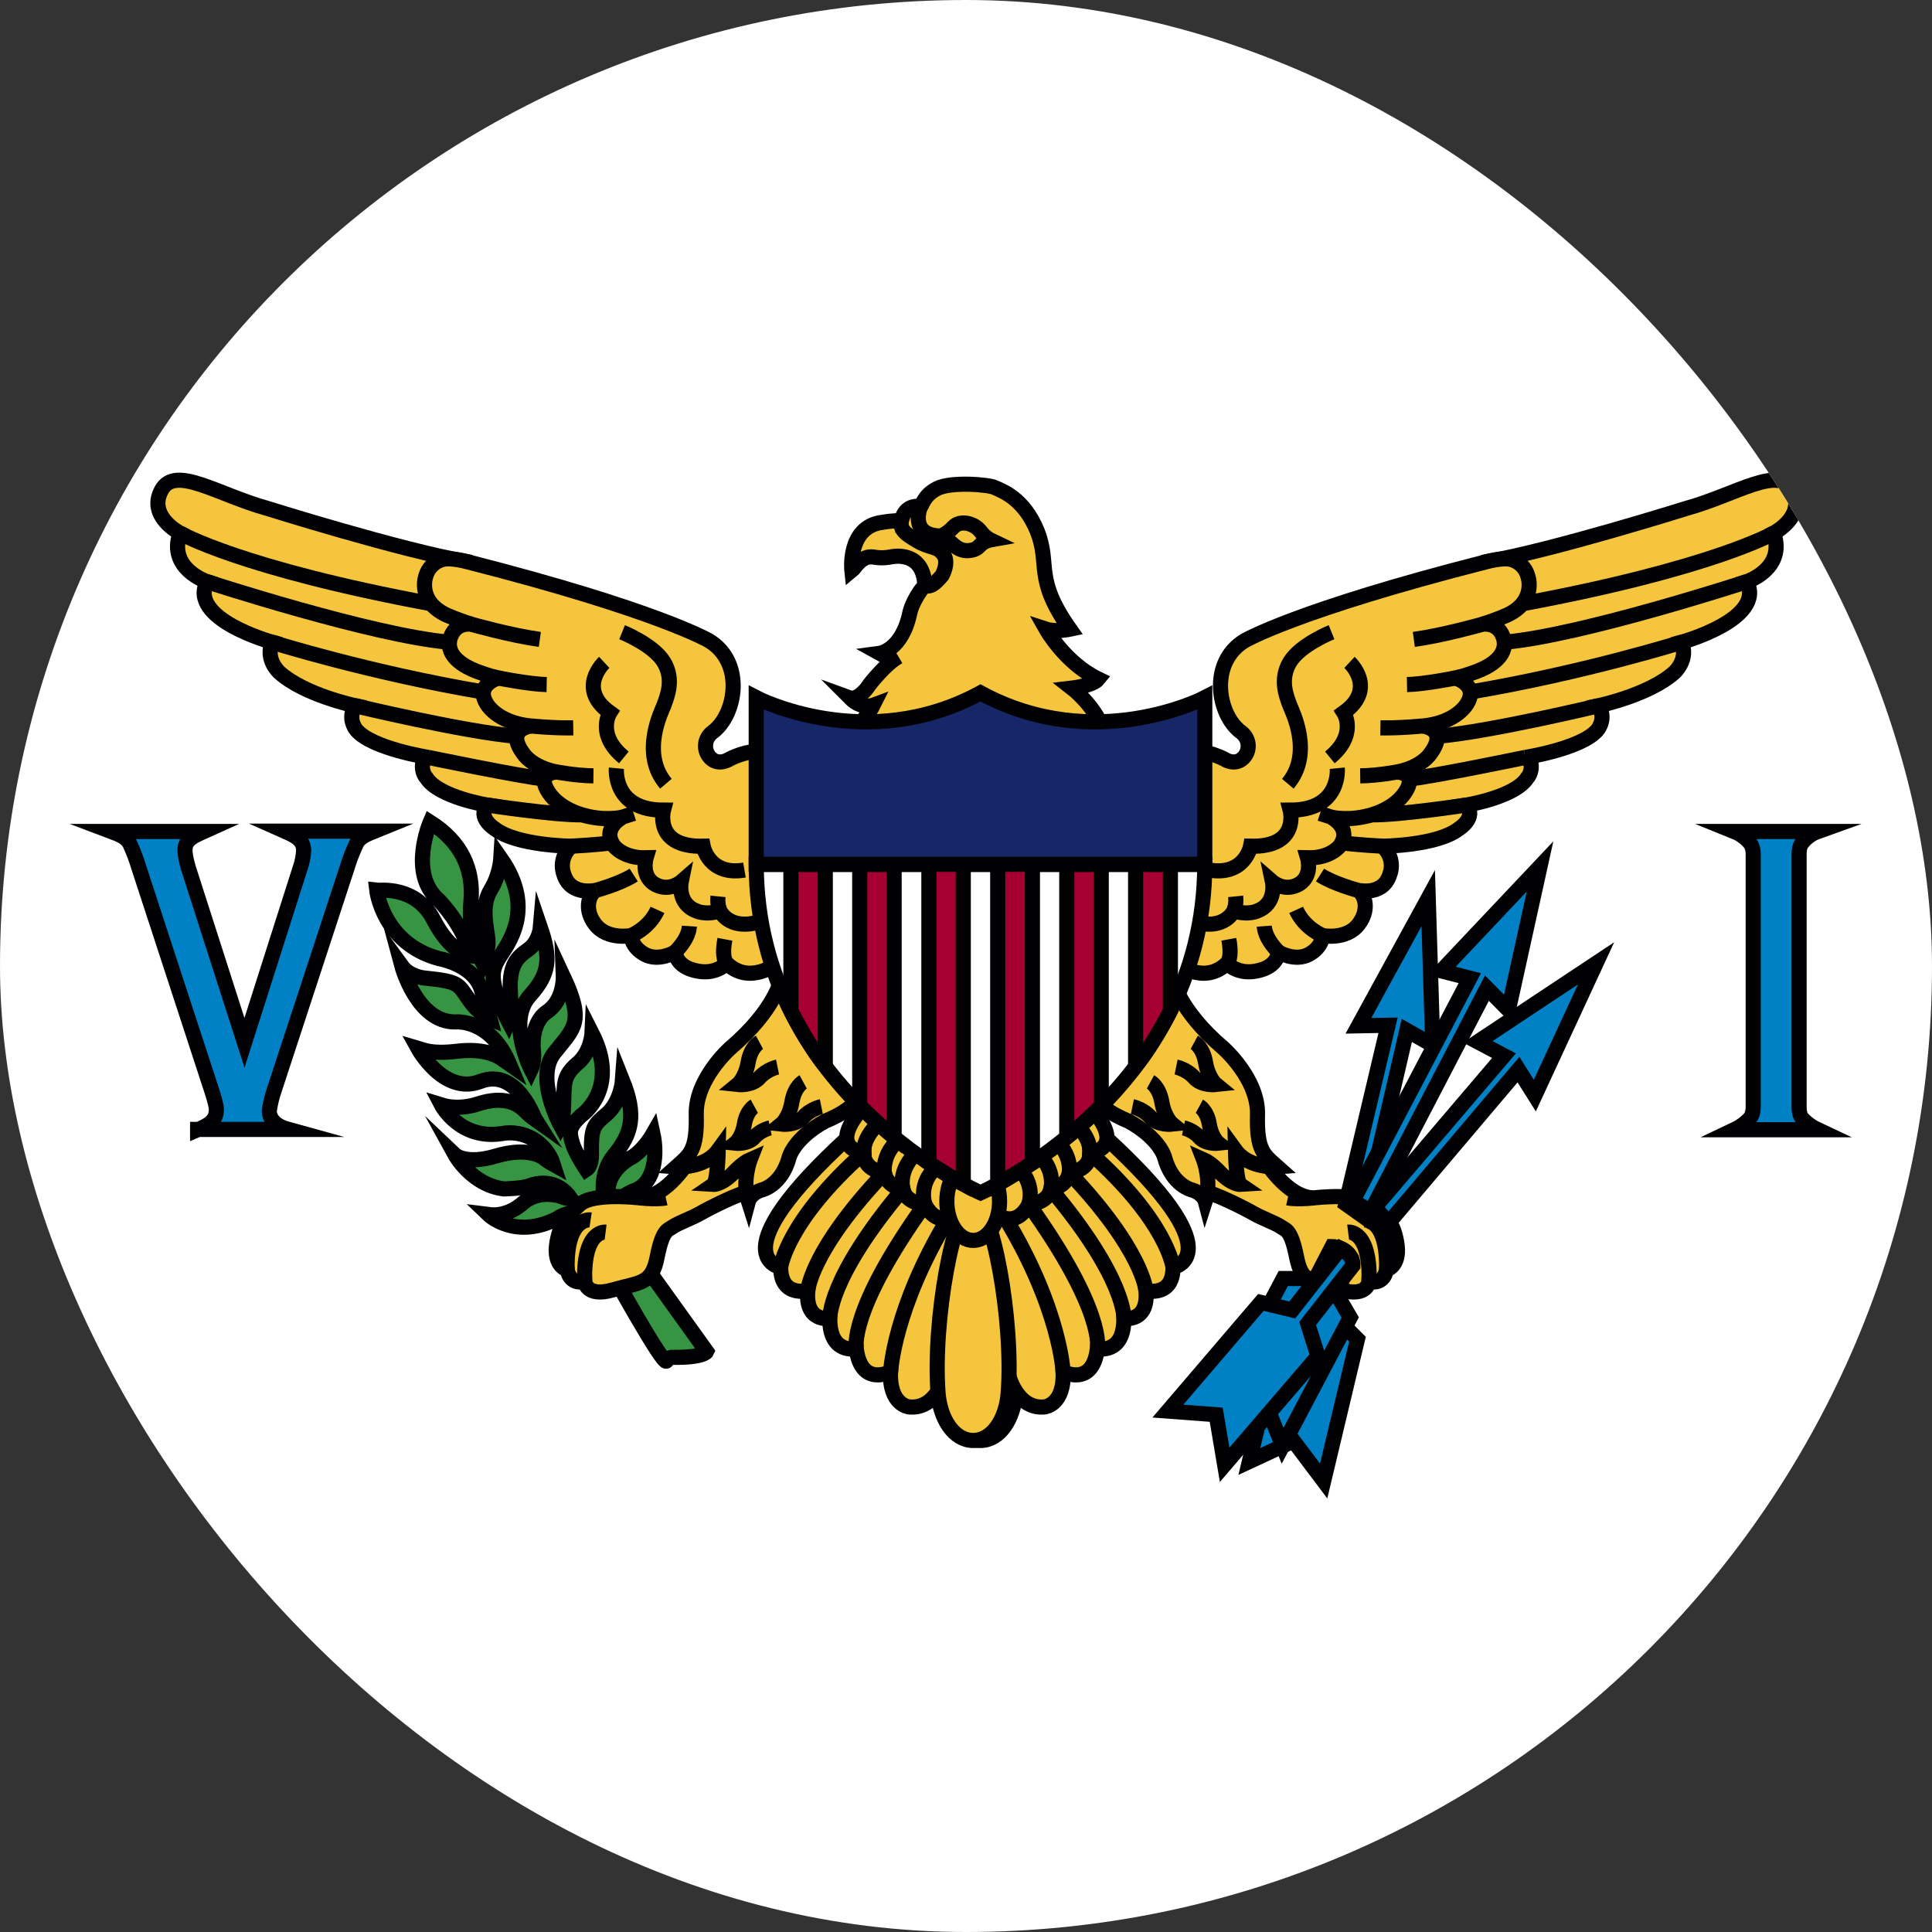 <svg width="24" height="24" viewBox="0 0 24 24" fill="none" xmlns="http://www.w3.org/2000/svg">
<rect x="0" y="0" width="24" height="24" fill="#333333" stroke="none"/>
<g clip-path="url(#clip0_69_13073)">
<path d="M0 -1.2H24V25.6H0V-1.2Z" fill="white"/>
<path d="M7.662 15.013C7.662 15.013 7.643 14.878 7.894 14.784C8.142 14.686 8.164 14.326 8.112 14.086C8.112 14.086 7.984 14.311 7.823 14.39C7.823 14.39 7.568 14.525 7.553 14.78C7.553 14.78 7.553 14.874 7.534 14.949C7.523 14.986 7.407 14.626 7.624 14.356C7.849 14.083 7.909 13.858 7.733 13.419C7.733 13.419 7.714 13.681 7.542 13.835C7.365 13.985 7.343 14 7.347 14.36C7.347 14.36 7.347 14.488 7.283 14.529C7.283 14.529 7.148 14.33 7.11 14.199C7.073 14.068 7.058 14.011 7.215 13.861C7.215 13.861 7.71 13.535 7.354 12.834C7.354 12.834 7.343 13.074 7.167 13.216C6.998 13.363 7.009 13.456 7.002 13.704C6.994 13.955 6.979 13.936 6.96 13.974C6.96 13.974 6.642 13.389 6.885 13.081C7.129 12.77 7.268 12.706 6.998 12.129C6.998 12.129 7.009 12.429 6.792 12.571C6.578 12.721 6.627 13.059 6.627 13.059C6.627 13.059 6.642 13.19 6.597 13.284C6.597 13.284 6.293 12.688 6.582 12.369C6.829 12.095 6.844 11.904 6.713 11.521C6.713 11.521 6.698 11.698 6.563 11.795C6.424 11.893 6.315 11.986 6.342 12.358C6.342 12.358 6.353 12.62 6.319 12.695C6.319 12.695 6.192 12.455 6.154 12.301C6.117 12.144 6.105 12.054 6.199 11.9C6.293 11.746 6.668 11.3 6.222 10.663C6.222 10.663 6.21 10.869 6.094 11.056C5.982 11.244 6.034 11.465 6.057 11.634C6.083 11.803 6 11.968 6 11.968C6 11.968 5.805 11.611 5.85 11.203C5.888 10.79 5.723 10.453 5.344 10.213C5.344 10.213 5.07 10.85 5.445 11.176C5.445 11.176 5.764 11.491 5.847 11.874C5.847 11.874 5.603 11.851 5.385 11.424C5.164 10.996 4.71 11.064 4.68 11.06C4.68 11.06 4.755 11.72 5.453 11.908C5.453 11.908 5.903 11.983 5.985 12.313C5.985 12.313 6.06 12.538 6.09 12.658C6.09 12.658 5.948 12.601 5.817 12.406C5.685 12.219 5.704 12.193 5.262 12.148C5.262 12.148 5.085 12.129 4.992 12.001C4.992 12.001 5.179 12.699 5.655 12.695C5.655 12.695 6.09 12.646 6.33 13.22L6.222 13.145C6.158 13.104 5.997 13.021 5.678 13.059C5.359 13.096 5.269 13.044 5.19 13.021C5.19 13.021 5.513 13.61 5.967 13.434C6.424 13.258 6.642 13.899 6.649 13.91C6.649 13.91 6.585 13.865 6.507 13.786C6.424 13.708 6.259 13.61 5.944 13.711C5.944 13.711 5.715 13.798 5.483 13.726C5.483 13.726 5.708 14.158 6.225 14.083C6.362 14.056 6.503 14.08 6.623 14.15C6.742 14.221 6.832 14.333 6.874 14.465C6.874 14.465 6.807 14.428 6.762 14.39C6.713 14.353 6.537 14.251 6.162 14.36C5.787 14.473 5.652 14.345 5.652 14.345C5.652 14.345 5.858 14.72 6.259 14.769C6.259 14.769 6.484 14.765 6.574 14.731C6.668 14.694 6.919 14.638 7.092 14.889C7.092 14.889 7.043 14.896 6.972 14.863C6.972 14.863 6.709 14.769 6.503 14.938C6.503 14.938 6.323 15.121 6.068 15.088C6.068 15.088 6.398 15.406 6.923 15.136C6.923 15.136 7.099 15.009 7.23 15.106C7.362 15.208 7.662 15.009 7.662 15.009V15.013Z" fill="#369443" stroke="#010002" stroke-width="0.188" stroke-miterlimit="10"/>
<path d="M10.582 7.089C10.582 7.089 10.523 6.545 10.957 6.489C11.183 6.449 11.414 6.465 11.633 6.534L11.839 6.931L11.764 7.201L11.486 7.329C11.486 7.329 11.535 6.916 11.156 6.909C11.059 6.909 11.006 6.946 10.852 6.92C10.699 6.894 10.616 7.062 10.582 7.089Z" fill="#F4C53D" stroke="#010002" stroke-width="0.188" stroke-miterlimit="10"/>
<path d="M13.643 8.435C13.576 8.518 13.317 8.548 13.317 8.548C13.317 8.548 13.583 8.754 13.7 9.046C13.812 9.335 10.61 9.046 10.61 9.046C10.61 9.046 10.752 8.949 10.846 8.761C10.846 8.761 10.703 8.814 10.561 8.671C10.561 8.671 10.666 8.709 10.805 8.499C10.805 8.499 11.011 8.236 11.157 8.161C11.157 8.161 11.09 8.206 10.928 8.116C10.928 8.116 11.206 8.079 11.303 7.61C11.303 7.61 11.322 7.505 11.427 7.348C11.532 7.198 11.51 7.381 11.705 7.145C11.705 7.145 11.795 6.98 11.716 6.883C11.641 6.778 11.555 6.815 11.393 6.718C11.228 6.62 11.157 6.568 11.213 6.418C11.27 6.268 11.412 6.29 11.435 6.29C11.457 6.29 11.465 6.159 11.641 6.069C11.817 5.979 12.293 6.02 12.361 6.058C12.436 6.095 12.717 6.181 12.886 6.601C13.051 7.021 12.841 7.179 13.291 7.816C13.291 7.816 13.111 7.854 12.995 7.816C12.995 7.816 13.231 8.236 13.643 8.435Z" fill="#F4C53D" stroke="#010002" stroke-width="0.188" stroke-miterlimit="10"/>
<path d="M11.664 6.658C11.289 6.639 11.435 6.29 11.435 6.29" stroke="#010002" stroke-width="0.188" stroke-miterlimit="10"/>
<path d="M12.301 6.707C12.301 6.707 12.238 6.677 12.181 6.602C12.106 6.501 11.93 6.452 11.84 6.55C11.84 6.55 11.746 6.655 11.66 6.662C11.66 6.662 11.758 6.688 11.821 6.748C11.885 6.808 11.953 6.853 12.05 6.838C12.148 6.827 12.163 6.775 12.208 6.745C12.256 6.715 12.301 6.707 12.301 6.707Z" fill="#F4C53D" stroke="#010002" stroke-width="0.188" stroke-miterlimit="10"/>
<path d="M7.605 15.818C7.605 15.818 7.598 15.578 7.898 15.563L8.779 16.79C8.779 16.79 8.745 16.868 8.348 16.861C8.348 16.861 8.303 16.861 8.28 16.906C8.247 16.981 7.605 15.818 7.605 15.818Z" fill="#369443" stroke="#010002" stroke-width="0.188" stroke-miterlimit="10"/>
<path d="M8.574 14.39C8.574 14.39 8.293 14.873 7.952 14.881C7.952 14.881 7.367 14.81 7.201 14.963C7.086 15.069 6.968 15.158 6.919 15.43C6.872 15.703 7.012 15.762 7.046 15.773C7.046 15.773 7.072 15.968 7.264 15.917C7.264 15.917 7.275 16.121 7.615 16.023C7.956 15.925 8.097 15.956 8.163 15.618C8.23 15.278 8.292 15.284 8.352 15.243C8.433 15.188 8.586 15.137 8.7 15.072C8.801 15.013 9.192 14.814 9.325 14.799C9.459 14.783 9.429 14.335 9.429 14.335H9.085L8.918 14.089L8.574 14.39H8.574ZM9.658 11.965C9.658 11.965 9.314 12.246 9.025 11.965C9.025 11.965 8.909 12.105 8.675 12.065C8.442 12.024 8.403 11.901 8.381 11.831C8.381 11.831 8.179 11.948 8.009 11.855C7.839 11.763 7.839 11.622 7.839 11.622C7.839 11.622 7.543 11.681 7.391 11.48C7.239 11.28 7.332 11.081 7.414 11.057C7.414 11.057 7.094 11.141 7.006 10.866C6.983 10.805 6.979 10.738 6.996 10.674C7.012 10.611 7.048 10.554 7.099 10.512C7.099 10.512 6.425 10.508 6.148 10.297C6.148 10.297 5.918 10.153 6.055 10.001C6.055 10.001 5.449 9.904 5.297 9.662C5.297 9.662 5.23 9.595 5.252 9.479C5.252 9.479 5.256 9.412 5.323 9.409C5.323 9.409 4.63 9.301 4.431 9.073C4.431 9.073 4.335 8.968 4.383 8.828C4.383 8.828 4.393 8.791 4.409 8.766C4.409 8.766 3.779 8.633 3.469 8.352C3.469 8.352 3.289 8.192 3.382 7.978C3.382 7.978 2.329 7.69 2.573 7.226C2.573 7.226 2.08 7.066 2.236 6.622C2.236 6.622 1.829 6.415 2.006 6.088C2.176 5.774 2.699 6.143 3.316 6.314C3.316 6.314 4.99 6.84 5.813 6.98L8.154 10.465L9.52 10.991L9.658 11.965H9.658Z" fill="#F4C53D" stroke="#010002" stroke-width="0.188"/>
<path d="M9.675 9.399C9.675 9.399 9.456 9.234 9.065 9.428C9.065 9.428 8.933 9.518 8.829 9.419C8.807 9.398 8.789 9.371 8.778 9.342C8.767 9.313 8.762 9.282 8.765 9.251C8.767 9.22 8.776 9.19 8.791 9.163C8.807 9.136 8.828 9.112 8.853 9.094C9.145 8.878 9.253 8.23 8.809 7.96C8.809 7.96 8.166 7.579 5.804 6.978C5.804 6.978 5.607 6.923 5.501 6.949C5.449 6.962 5.402 6.989 5.365 7.027C5.328 7.064 5.301 7.111 5.288 7.162C5.288 7.162 5.182 7.463 5.538 7.636C5.538 7.636 5.698 7.709 5.864 7.756C5.864 7.756 5.682 7.717 5.604 7.896C5.53 8.068 5.638 8.244 5.971 8.357C5.971 8.357 6.061 8.392 6.189 8.423C6.189 8.423 5.904 8.504 6.041 8.735C6.041 8.735 6.163 8.976 6.595 9.019C6.595 9.019 6.273 9.054 6.5 9.36C6.5 9.36 6.6 9.528 6.914 9.59C6.914 9.59 6.676 9.598 6.796 9.812C6.916 10.027 7.199 10.147 7.478 10.167C7.478 10.167 7.629 10.175 7.735 10.151C7.735 10.151 7.469 10.284 7.625 10.506C7.625 10.506 7.74 10.664 8.026 10.656C8.026 10.656 7.952 10.904 8.162 10.998C8.326 11.072 8.462 10.954 8.462 10.954C8.462 10.954 8.407 11.22 8.646 11.314C8.646 11.314 8.765 11.375 8.943 11.314C8.943 11.314 9.078 11.618 9.561 11.404C10.045 11.191 9.675 9.399 9.675 9.399V9.399ZM9.704 12.162C9.704 12.162 9.633 12.542 9.071 13.021C9.071 13.021 8.638 13.403 8.649 13.844C8.66 14.292 8.571 14.343 8.401 14.495C8.401 14.495 8.752 14.522 8.922 14.288C8.922 14.288 8.915 14.677 8.863 14.713C8.863 14.713 8.974 14.72 9.134 14.545C9.134 14.545 9.229 14.444 9.319 14.405C9.319 14.405 9.215 14.674 9.296 14.924C9.296 14.924 9.322 14.826 9.459 14.783C9.459 14.783 9.708 14.732 9.804 14.374C9.804 14.374 9.866 14.136 10.255 13.925C10.255 13.925 10.696 13.759 10.684 13.543C10.673 13.325 9.704 12.162 9.704 12.162H9.704Z" fill="#F4C53D" stroke="#010002" stroke-width="0.188"/>
<path d="M11.744 17.068C11.744 17.068 11.643 17.513 11.292 17.477C11.292 17.477 11.044 17.454 11.063 17.04C11.063 17.04 10.697 17.236 10.637 16.753C10.637 16.753 10.304 16.83 10.308 16.378C10.308 16.378 9.998 16.432 10.035 16.031C10.035 16.031 9.698 16.121 9.698 15.743C9.698 15.743 8.909 15.612 10.552 14.114L12.018 14.987L11.744 17.068Z" fill="#F4C53D" stroke="#010002" stroke-width="0.188" stroke-miterlimit="10"/>
<path d="M11.908 15.07C11.908 15.07 11.664 15.287 11.49 14.963C11.49 14.963 11.253 14.951 11.216 14.772C11.216 14.772 11.024 14.752 10.986 14.569C10.986 14.569 10.724 14.542 10.731 14.32C10.731 14.32 10.253 14.283 10.731 13.742C11.209 13.201 12.019 14.64 12.019 14.64L11.908 15.07ZM12.18 14.935C12.417 14.935 12.686 16.415 12.616 17.306C12.591 17.63 12.417 17.894 12.18 17.894C11.943 17.894 11.77 17.63 11.746 17.306C11.676 16.415 11.944 14.935 12.18 14.935Z" fill="#F4C53D" stroke="#010002" stroke-width="0.188"/>
<path d="M12.18 15.409C12.361 15.409 12.507 15.192 12.507 14.924C12.507 14.656 12.361 14.438 12.18 14.438C11.999 14.438 11.852 14.656 11.852 14.924C11.852 15.192 11.999 15.409 12.18 15.409Z" fill="#F4C53D" stroke="#010002" stroke-width="0.188"/>
<path d="M11.064 17.039C11.064 17.039 11.101 16.256 11.78 15.133M10.638 16.752C10.638 16.752 10.532 16.299 11.489 14.962C11.489 14.962 11.378 14.643 11.719 14.438M10.309 16.377C10.309 16.377 10.279 15.888 11.216 14.771C11.216 14.771 11.133 14.483 11.472 14.253M10.035 16.03C10.035 16.03 10.07 15.535 10.986 14.568C10.986 14.568 10.941 14.273 11.268 14.089M9.698 15.742C9.698 15.742 9.765 15.177 10.73 14.319C10.73 14.319 10.697 14.097 11.019 13.871" stroke="#010002" stroke-width="0.188" stroke-miterlimit="10"/>
<path d="M2.236 6.622C2.236 6.622 2.994 7.061 5.357 7.5M2.572 7.226C2.572 7.226 4.626 7.896 5.582 7.978M3.381 7.978C3.381 7.978 4.586 8.356 5.997 8.595M4.409 8.766C4.409 8.766 5.77 9.093 6.42 9.147M5.322 9.409C5.322 9.409 6.474 9.648 6.765 9.677M6.055 10.001C6.055 10.001 6.895 10.128 7.23 10.122M7.099 10.511C7.099 10.511 7.438 10.495 7.602 10.468M7.413 11.057C7.413 11.057 7.702 10.979 7.872 10.87M7.839 11.622C7.839 11.622 8.061 11.536 8.168 11.303M8.381 11.831C8.381 11.831 8.553 11.677 8.564 11.505M9.025 11.965C9.025 11.965 8.96 11.909 9.005 11.668M8.942 11.313C8.942 11.313 8.908 11.245 8.919 11.135M7.728 7.853C7.728 7.853 8.116 8.009 8.246 8.223C8.376 8.438 8.29 8.646 8.246 8.765C8.224 8.826 7.95 9.354 8.272 9.736M7.733 10.15C7.733 10.15 7.735 10.149 7.872 10.105M6.913 9.589C6.913 9.589 7.145 9.635 7.372 9.638M6.593 9.018C6.593 9.018 6.865 9.046 7.121 9.042M6.188 8.422C6.188 8.422 6.581 8.5 6.791 8.504M5.863 7.757C5.863 7.757 6.347 7.894 6.706 7.943M7.506 8.228C7.506 8.228 7.158 8.552 7.576 8.852C7.576 8.852 7.402 9.125 7.75 9.409M7.657 9.543C7.657 9.543 7.606 10.064 8.242 10.064C8.242 10.064 8.12 10.527 8.735 10.512C8.735 10.512 8.805 10.883 9.248 10.808M8.271 14.881C8.271 14.881 8.17 14.904 7.952 14.881M7.337 15.154C7.337 15.154 7.03 15.107 7.045 15.774M7.523 15.306C7.523 15.306 7.245 15.271 7.263 15.918M10.203 13.747C10.203 13.747 10.069 13.774 9.977 13.88C9.885 13.985 9.707 13.965 9.707 13.965C9.707 13.965 9.803 13.887 9.837 13.692C9.869 13.498 9.977 13.439 9.977 13.439M9.659 13.255C9.659 13.255 9.526 13.282 9.434 13.387C9.341 13.493 9.163 13.473 9.163 13.473C9.163 13.473 9.259 13.395 9.293 13.2C9.326 13.005 9.434 12.947 9.434 12.947M9.567 14.011C9.567 14.011 9.451 14.035 9.37 14.127C9.29 14.219 9.134 14.202 9.134 14.202C9.134 14.202 9.219 14.134 9.247 13.963C9.277 13.793 9.37 13.742 9.37 13.742" stroke="#010002" stroke-width="0.188"/>
<path d="M15.695 14.39C15.695 14.39 15.977 14.873 16.317 14.881C16.317 14.881 16.902 14.81 17.068 14.963C17.184 15.069 17.302 15.158 17.35 15.43C17.398 15.703 17.257 15.762 17.224 15.773C17.224 15.773 17.198 15.968 17.005 15.917C17.005 15.917 16.994 16.121 16.654 16.023C16.314 15.925 16.173 15.956 16.107 15.618C16.039 15.278 15.978 15.284 15.917 15.243C15.836 15.188 15.683 15.137 15.57 15.072C15.468 15.013 15.077 14.814 14.944 14.799C14.811 14.783 14.84 14.335 14.84 14.335H15.185L15.351 14.089L15.695 14.39H15.695ZM14.611 11.965C14.611 11.965 14.955 12.246 15.244 11.965C15.244 11.965 15.361 12.105 15.594 12.065C15.827 12.024 15.866 11.901 15.888 11.831C15.888 11.831 16.09 11.948 16.261 11.855C16.43 11.763 16.43 11.622 16.43 11.622C16.43 11.622 16.726 11.681 16.878 11.48C17.03 11.28 16.938 11.081 16.856 11.057C16.856 11.057 17.176 11.141 17.263 10.866C17.287 10.805 17.29 10.738 17.274 10.674C17.257 10.611 17.221 10.554 17.171 10.512C17.171 10.512 17.845 10.508 18.121 10.297C18.121 10.297 18.351 10.153 18.214 10.001C18.214 10.001 18.821 9.904 18.973 9.662C18.973 9.662 19.039 9.595 19.017 9.479C19.017 9.479 19.013 9.412 18.947 9.409C18.947 9.409 19.639 9.301 19.839 9.073C19.839 9.073 19.935 8.968 19.887 8.828C19.887 8.828 19.877 8.791 19.86 8.766C19.86 8.766 20.49 8.633 20.801 8.352C20.801 8.352 20.98 8.192 20.888 7.978C20.888 7.978 21.941 7.69 21.697 7.226C21.697 7.226 22.189 7.066 22.033 6.622C22.033 6.622 22.44 6.415 22.263 6.088C22.093 5.774 21.571 6.143 20.953 6.314C20.953 6.314 19.28 6.84 18.456 6.98L16.116 10.465L14.75 10.991L14.611 11.965H14.611Z" fill="#F4C53D" stroke="#010002" stroke-width="0.188"/>
<path d="M14.594 9.399C14.594 9.399 14.814 9.234 15.205 9.428C15.205 9.428 15.336 9.518 15.44 9.419C15.463 9.398 15.48 9.371 15.492 9.342C15.503 9.313 15.507 9.282 15.505 9.251C15.503 9.22 15.493 9.19 15.478 9.163C15.463 9.136 15.441 9.112 15.416 9.094C15.124 8.878 15.016 8.23 15.46 7.96C15.46 7.96 16.104 7.579 18.465 6.978C18.465 6.978 18.663 6.923 18.769 6.949C18.82 6.962 18.867 6.989 18.905 7.027C18.942 7.064 18.968 7.111 18.981 7.162C18.981 7.162 19.087 7.463 18.732 7.636C18.732 7.636 18.571 7.709 18.406 7.756C18.406 7.756 18.588 7.717 18.666 7.896C18.739 8.068 18.632 8.244 18.299 8.357C18.299 8.357 18.208 8.392 18.08 8.423C18.08 8.423 18.365 8.504 18.228 8.735C18.228 8.735 18.106 8.976 17.675 9.019C17.675 9.019 17.997 9.054 17.77 9.36C17.77 9.36 17.67 9.528 17.355 9.59C17.355 9.59 17.594 9.598 17.474 9.812C17.353 10.027 17.07 10.147 16.791 10.167C16.791 10.167 16.641 10.175 16.535 10.151C16.535 10.151 16.8 10.284 16.645 10.506C16.645 10.506 16.53 10.664 16.243 10.656C16.243 10.656 16.317 10.904 16.107 10.998C15.943 11.072 15.807 10.954 15.807 10.954C15.807 10.954 15.863 11.22 15.624 11.314C15.624 11.314 15.505 11.375 15.327 11.314C15.327 11.314 15.191 11.618 14.708 11.404C14.225 11.191 14.594 9.399 14.594 9.399V9.399ZM14.566 12.162C14.566 12.162 14.636 12.542 15.198 13.021C15.198 13.021 15.632 13.403 15.621 13.844C15.61 14.292 15.698 14.343 15.869 14.495C15.869 14.495 15.517 14.522 15.347 14.288C15.347 14.288 15.354 14.677 15.406 14.713C15.406 14.713 15.296 14.72 15.136 14.545C15.136 14.545 15.04 14.444 14.951 14.405C14.951 14.405 15.055 14.674 14.973 14.924C14.973 14.924 14.947 14.826 14.81 14.783C14.81 14.783 14.562 14.732 14.466 14.374C14.466 14.374 14.403 14.136 14.014 13.925C14.014 13.925 13.574 13.759 13.585 13.543C13.597 13.325 14.565 12.162 14.565 12.162H14.566Z" fill="#F4C53D" stroke="#010002" stroke-width="0.188"/>
<path d="M12.525 17.068C12.525 17.068 12.627 17.513 12.977 17.477C12.977 17.477 13.225 17.454 13.206 17.04C13.206 17.04 13.573 17.236 13.632 16.753C13.632 16.753 13.965 16.83 13.961 16.378C13.961 16.378 14.272 16.432 14.235 16.031C14.235 16.031 14.572 16.121 14.572 15.743C14.572 15.743 15.36 15.612 13.717 14.114L12.252 14.987L12.525 17.068Z" fill="#F4C53D" stroke="#010002" stroke-width="0.188" stroke-miterlimit="10"/>
<path d="M12.361 15.07C12.361 15.07 12.606 15.287 12.78 14.963C12.78 14.963 13.017 14.951 13.054 14.772C13.054 14.772 13.246 14.752 13.283 14.569C13.283 14.569 13.546 14.542 13.539 14.32C13.539 14.32 14.016 14.283 13.539 13.742C13.061 13.201 12.251 14.64 12.251 14.64L12.361 15.07ZM12.089 14.935C11.852 14.935 11.584 16.415 11.653 17.306C11.679 17.63 11.852 17.894 12.089 17.894C12.326 17.894 12.499 17.63 12.524 17.306C12.594 16.415 12.326 14.935 12.089 14.935Z" fill="#F4C53D" stroke="#010002" stroke-width="0.188"/>
<path d="M12.09 15.409C11.909 15.409 11.762 15.192 11.762 14.924C11.762 14.656 11.909 14.438 12.09 14.438C12.271 14.438 12.417 14.656 12.417 14.924C12.417 15.192 12.271 15.409 12.09 15.409Z" fill="#F4C53D" stroke="#010002" stroke-width="0.188"/>
<path d="M13.206 17.039C13.206 17.039 13.169 16.256 12.49 15.133M13.632 16.752C13.632 16.752 13.737 16.299 12.78 14.962C12.78 14.962 12.892 14.643 12.551 14.438M13.961 16.377C13.961 16.377 13.991 15.888 13.054 14.771C13.054 14.771 13.137 14.483 12.798 14.253M14.235 16.03C14.235 16.03 14.2 15.535 13.284 14.568C13.284 14.568 13.329 14.273 13.002 14.089M14.571 15.742C14.571 15.742 14.505 15.177 13.539 14.319C13.539 14.319 13.572 14.097 13.251 13.871" stroke="#010002" stroke-width="0.188" stroke-miterlimit="10"/>
<path d="M22.034 6.622C22.034 6.622 21.275 7.061 18.912 7.5M21.697 7.226C21.697 7.226 19.644 7.896 18.687 7.978M20.889 7.978C20.889 7.978 19.684 8.356 18.273 8.595M19.861 8.766C19.861 8.766 18.5 9.093 17.85 9.147M18.947 9.409C18.947 9.409 17.796 9.648 17.505 9.677M18.214 10.001C18.214 10.001 17.374 10.128 17.04 10.122M17.171 10.511C17.171 10.511 16.831 10.495 16.668 10.468M16.857 11.057C16.857 11.057 16.567 10.979 16.398 10.87M16.431 11.622C16.431 11.622 16.208 11.536 16.101 11.303M15.888 11.831C15.888 11.831 15.717 11.677 15.705 11.505M15.245 11.965C15.245 11.965 15.309 11.909 15.265 11.668M15.328 11.313C15.328 11.313 15.361 11.245 15.35 11.135M16.541 7.853C16.541 7.853 16.153 8.009 16.024 8.223C15.894 8.438 15.979 8.646 16.024 8.765C16.046 8.826 16.32 9.354 15.998 9.736M16.536 10.15C16.536 10.15 16.534 10.149 16.398 10.105M17.356 9.589C17.356 9.589 17.125 9.635 16.897 9.638M17.676 9.018C17.676 9.018 17.404 9.046 17.148 9.042M18.081 8.422C18.081 8.422 17.689 8.5 17.478 8.504M18.407 7.757C18.407 7.757 17.923 7.894 17.563 7.943M16.764 8.228C16.764 8.228 17.112 8.552 16.693 8.852C16.693 8.852 16.867 9.125 16.52 9.409M16.612 9.543C16.612 9.543 16.664 10.064 16.027 10.064C16.027 10.064 16.15 10.527 15.535 10.512C15.535 10.512 15.465 10.883 15.021 10.808M15.998 14.881C15.998 14.881 16.099 14.904 16.318 14.881M16.932 15.154C16.932 15.154 17.239 15.107 17.225 15.774M16.747 15.306C16.747 15.306 17.025 15.271 17.007 15.918M14.067 13.747C14.067 13.747 14.2 13.774 14.293 13.88C14.385 13.985 14.563 13.965 14.563 13.965C14.563 13.965 14.467 13.887 14.433 13.692C14.4 13.498 14.292 13.439 14.292 13.439M14.61 13.255C14.61 13.255 14.743 13.282 14.836 13.387C14.928 13.493 15.106 13.473 15.106 13.473C15.106 13.473 15.01 13.395 14.976 13.2C14.943 13.005 14.836 12.947 14.836 12.947M14.702 14.011C14.702 14.011 14.819 14.035 14.899 14.127C14.98 14.219 15.135 14.202 15.135 14.202C15.135 14.202 15.05 14.134 15.022 13.963C14.993 13.793 14.899 13.742 14.899 13.742" stroke="#010002" stroke-width="0.188"/>
<path d="M17.476 12.8L16.939 15.113L16.718 14.956L17.243 12.736L16.875 12.743L17.742 11.157L17.798 12.983L17.476 12.8ZM18.863 13.287L17.25 15.192L17.078 14.997L18.683 13.114L18.357 12.942L19.827 11.967L19.066 13.61L18.863 13.287Z" fill="#0081C6" stroke="#010002" stroke-width="0.188" stroke-miterlimit="10"/>
<path d="M18.471 12.275L17.028 15.05L16.806 14.918L18.258 12.151L17.905 12.061L19.131 10.763L18.738 12.545L18.471 12.275ZM16.672 15.897L16.563 16.336L16.863 16.636L16.443 18.398L16.068 17.9L15.52 18.155L15.937 16.392L16.326 16.28L16.424 15.841C16.424 15.841 16.544 15.796 16.672 15.897Z" fill="#0081C6" stroke="#010002" stroke-width="0.188" stroke-miterlimit="10"/>
<path d="M16.773 15.605L16.56 16.002L16.773 16.366L15.933 17.96L15.697 17.375L15.101 17.472L15.941 15.882H16.342L16.548 15.485C16.548 15.485 16.698 15.485 16.773 15.605Z" fill="#0081C6" stroke="#010002" stroke-width="0.188" stroke-miterlimit="10"/>
<path d="M16.807 15.721L16.244 16.441L16.372 16.846L15.213 18.196L15.108 17.574L14.508 17.529L15.663 16.179L16.053 16.273L16.653 15.508C16.653 15.508 16.818 15.59 16.807 15.721ZM2.455 14.034C2.59 13.977 2.688 13.925 2.688 13.783C2.688 13.745 2.669 13.67 2.632 13.554L1.724 10.775C1.694 10.674 1.656 10.575 1.612 10.479C1.57 10.404 1.492 10.37 1.383 10.329H2.534C2.41 10.385 2.294 10.43 2.298 10.565C2.298 10.614 2.313 10.685 2.339 10.779L3.037 12.954L3.73 10.779C3.754 10.71 3.768 10.638 3.772 10.565C3.772 10.426 3.652 10.377 3.535 10.325H4.653C4.552 10.366 4.465 10.4 4.428 10.479C4.382 10.576 4.343 10.676 4.312 10.779L3.404 13.55C3.379 13.624 3.36 13.701 3.348 13.779C3.348 13.779 3.307 13.955 3.58 14.03H2.455V14.034ZM21.779 13.749V10.61C21.779 10.557 21.768 10.516 21.749 10.486C21.73 10.456 21.655 10.374 21.543 10.329H22.582C22.498 10.359 22.426 10.414 22.375 10.486C22.357 10.516 22.349 10.557 22.349 10.61V13.749C22.349 13.805 22.357 13.846 22.375 13.876C22.394 13.906 22.469 13.981 22.582 14.034H21.543C21.655 13.981 21.73 13.906 21.749 13.876C21.768 13.846 21.779 13.805 21.779 13.749Z" fill="#0081C6" stroke="#010002" stroke-width="0.188" stroke-miterlimit="10"/>
<path d="M12.18 14.818C12.18 14.818 14.963 13.584 14.966 10.738H9.394C9.401 13.588 12.18 14.818 12.18 14.818Z" fill="white" stroke="#010002" stroke-width="0.188"/>
<path d="M9.825 10.738V12.557C9.825 12.557 10.035 12.98 10.252 13.243V10.738H9.825ZM10.68 10.738V13.738C10.68 13.738 10.95 14 11.107 14.128V10.738H10.68ZM11.539 10.738V14.447C11.539 14.447 11.842 14.642 11.966 14.709V10.734H11.539V10.738ZM14.539 10.738V12.557C14.539 12.557 14.325 12.98 14.107 13.243V10.738H14.539ZM13.68 10.738V13.738C13.68 13.738 13.414 14 13.252 14.128V10.738H13.68ZM12.825 10.738V14.447C12.825 14.447 12.518 14.642 12.394 14.709V10.734H12.825V10.738Z" fill="#A60032" stroke="#010002" stroke-width="0.188"/>
<path d="M14.966 8.667C14.966 8.667 13.601 9.38 12.18 8.607C10.759 9.38 9.394 8.667 9.394 8.667V10.737H14.966V8.667Z" fill="#162667" stroke="#010002" stroke-width="0.188" stroke-miterlimit="10"/>
</g>
<defs>
<clipPath id="clip0_69_13073">
<rect width="24" height="24" rx="12" fill="white"/>
</clipPath>
</defs>
</svg>
